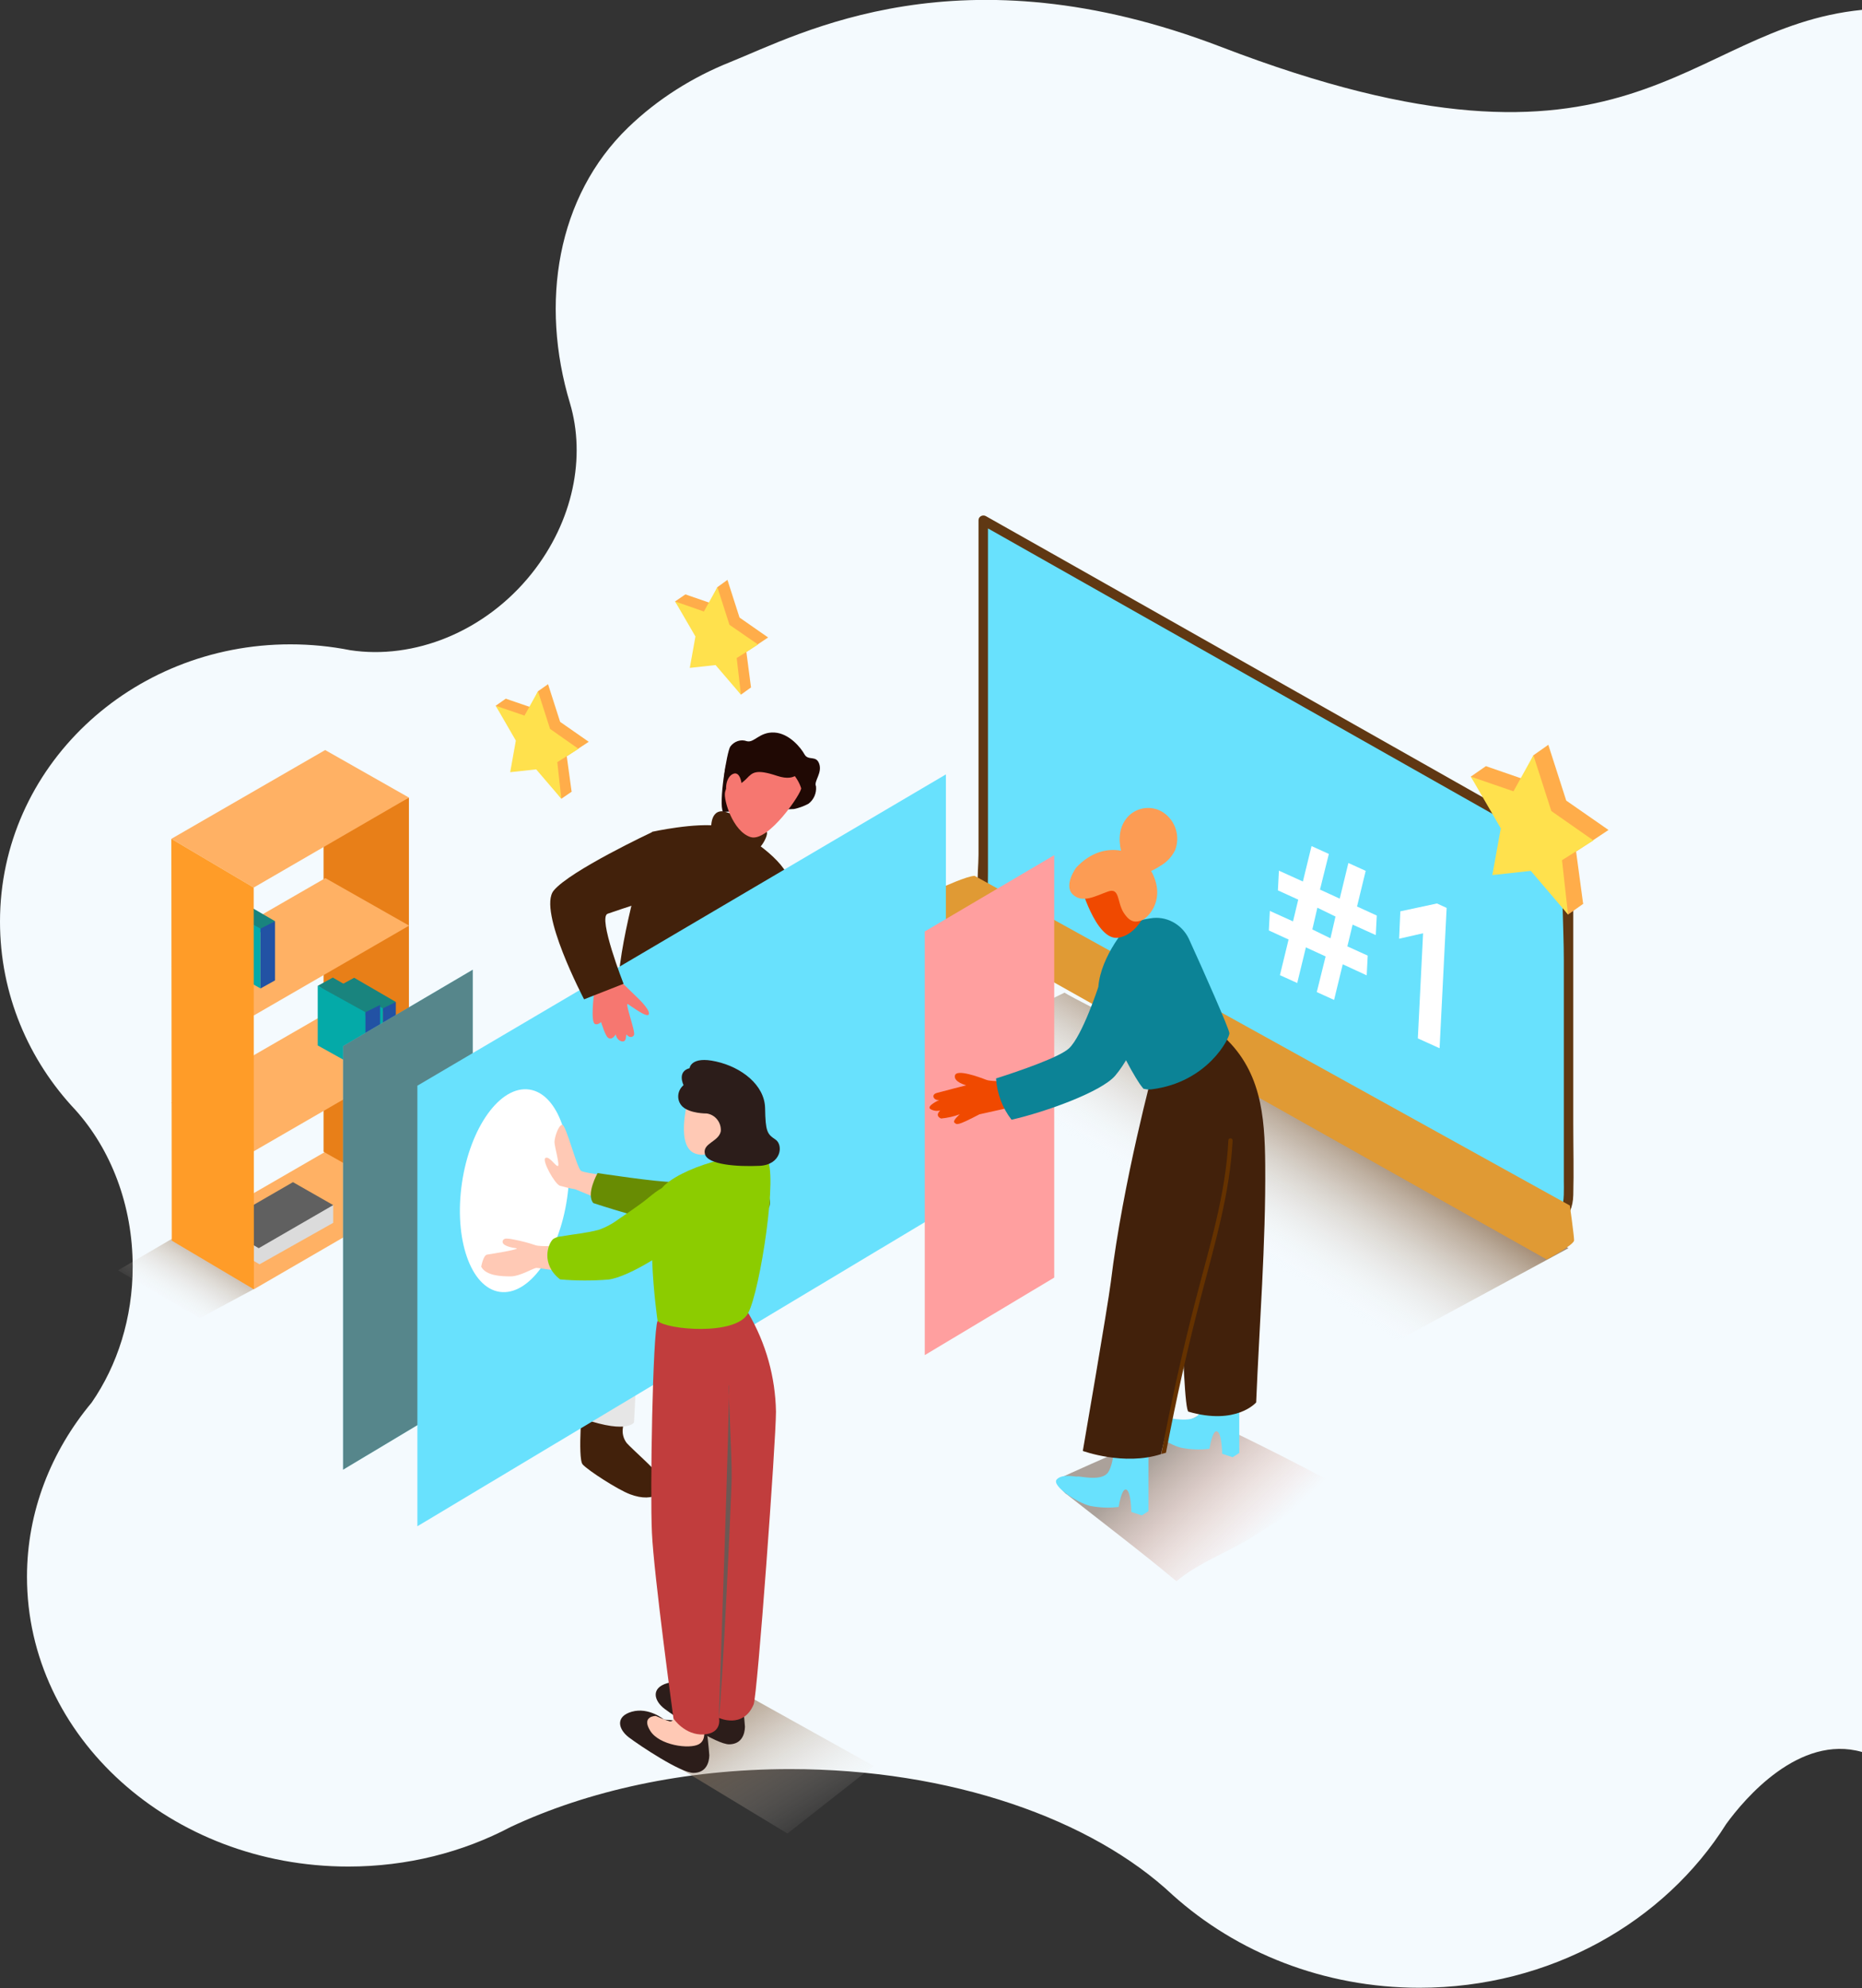 <?xml version="1.0" encoding="utf-8"?>
<!-- Generator: Adobe Illustrator 21.0.0, SVG Export Plug-In . SVG Version: 6.00 Build 0)  -->
<svg version="1.1" id="Layer_1" xmlns="http://www.w3.org/2000/svg" xmlns:xlink="http://www.w3.org/1999/xlink" x="0px" y="0px"
	 viewBox="0 0 924.8 987.4" style="enable-background:new 0 0 924.8 987.4;" xml:space="preserve">
<rect x="0" y="0" width="924.8" height="987.4" fill="#333333" stroke="none"/>
<style type="text/css">
	.st0{fill:#F4FAFE;}
	.st1{opacity:0.63;fill:url(#SVGID_1_);enable-background:new    ;}
	.st2{fill:#FFB164;}
	.st3{fill:#DBDBDB;}
	.st4{fill:#606060;}
	.st5{fill:#E87F18;}
	.st6{fill:#19847E;}
	.st7{fill:#04AAA8;}
	.st8{fill:#2252A4;}
	.st9{fill:#FF9C28;}
	.st10{fill:#FFAD4A;}
	.st11{fill:#FFE14D;}
	.st12{opacity:0.63;fill:url(#SVGID_2_);enable-background:new    ;}
	.st13{fill:#68E1FD;}
	.st14{fill:#603813;}
	.st15{fill:#E09A34;}
	.st16{fill:#FFFFFF;}
	.st17{opacity:0.63;fill:url(#SVGID_3_);enable-background:new    ;}
	.st18{opacity:0.47;fill:#42210B;enable-background:new    ;}
	.st19{fill:#F67770;}
	.st20{fill:#42210B;}
	.st21{fill:#E6E6E6;}
	.st22{fill:#200904;}
	.st23{fill:#FF9F9F;}
	.st24{fill:#F04900;}
	.st25{opacity:0.41;fill:url(#SVGID_4_);enable-background:new    ;}
	.st26{fill:#0C8396;}
	.st27{fill:#FC9C54;}
	.st28{fill:#653200;}
	.st29{fill:#FFC9B5;}
	.st30{fill:#688C03;}
	.st31{fill:#2C1D1A;}
	.st32{fill:#C13D3D;}
	.st33{fill:#6D5854;}
	.st34{fill:#8CCC00;}
</style>
<path class="st0" d="M924.8,4.9c-89.3,8.9-113.7,97-318.3,18.4c-129.7-49.8-208.7-6.6-244,7.6c-18.5,7.4-35.9,18.3-50.5,32.4
	c-35.5,34.3-43.9,87.3-28.9,137l0,0c7.9,26.6,1.7,58.5-19,84.5c-23.3,29.2-58.7,42.9-90.2,38.1c-9.6-1.9-19.5-2.9-29.7-2.9
	C65,320,0,381,0,457.7c0,36.1,14.2,68.9,37.5,93.6c17.5,19.5,28.4,47.1,28.4,77.7c0,25.6-7.6,49.1-20.4,67.6
	c-20.1,24.1-32.1,54.1-32.1,86.5c0,79.5,71.5,143.9,159.6,143.9c29.3,0,56.8-7.1,80.5-19.6c38.3-18,86.5-28.8,138.9-28.8
	c79.9,0,150,24.9,190,62.5l0,0c31.7,28.5,74.9,46.1,122.6,46.1c65,0,121.8-32.7,152.4-81.4c9.1-12.5,36.2-44.6,67.4-35.7L924.8,4.9
	L924.8,4.9z"/>
<linearGradient id="SVGID_1_" gradientUnits="userSpaceOnUse" x1="82.675" y1="344.737" x2="106.055" y2="382.507" gradientTransform="matrix(1.015 0 0 -1.015 -0.99 1000.75)">
	<stop  offset="0" style="stop-color:#FFFFFF;stop-opacity:0"/>
	<stop  offset="0.99" style="stop-color:#754C24"/>
</linearGradient>
<path class="st1" d="M105.5,603.5l-46.9,27.4l40.7,23.7l26.8-14.4C112.7,631.6,119.2,612,105.5,603.5z"/>
<polygon class="st2" points="85.3,616.1 161.6,572 203.2,595.6 126.1,640.3 "/>
<polyline class="st3" points="165.5,598.5 165.5,607.3 128.9,627.9 108.8,616 108.8,608.3 "/>
<polygon class="st4" points="108.8,608.3 145.5,587.1 165.5,598.5 128.5,619.9 "/>
<polygon class="st5" points="160.7,417 203.1,396.1 203.1,596 160.7,572 "/>
<polygon class="st2" points="85.3,480.1 161.6,436.1 203.2,459.7 126.1,504.3 "/>
<polygon class="st6" points="136.6,457.5 113.2,443.9 105.7,448.1 129.1,463.1 "/>
<polygon class="st7" points="129.4,461.2 129.4,490.9 105.7,477.6 105.7,448.1 "/>
<polyline class="st8" points="129.4,461.2 136.6,457.5 136.6,486.9 129.4,490.9 "/>
<polygon class="st2" points="85.1,416.6 161.5,372.5 203.1,396.1 126,440.8 "/>
<polygon class="st2" points="85.1,547.7 161.5,503.6 203.1,527.2 126,571.8 "/>
<polygon class="st9" points="126,440.8 85.1,416.6 85.3,616.1 126.1,640.3 "/>
<polygon class="st6" points="196.6,497.6 175.9,485.6 169.3,489.2 189.9,502.4 "/>
<polygon class="st7" points="190.2,500.8 190.2,526.9 169.3,515.3 169.3,489.2 "/>
<polyline class="st8" points="190.2,500.8 196.6,497.6 196.6,523.4 190.2,526.9 "/>
<polygon class="st6" points="188.8,499.1 165.3,485.5 157.8,489.6 181.2,504.6 "/>
<polygon class="st7" points="181.5,502.7 181.5,532.4 157.8,519.2 157.8,489.6 "/>
<polyline class="st8" points="181.5,502.7 188.8,499.1 188.8,528.4 181.5,532.4 "/>
<polygon class="st10" points="272.2,339.8 278.2,358.5 292.4,368.4 281.5,375.6 283.9,393.2 271.3,378.6 258.5,380 261.3,364.3 
	251.2,347 265.5,351.9 "/>
<polyline class="st10" points="278.8,396.7 283.9,393.2 275.8,369.7 272.2,339.8 267.2,343.3 262.4,354 251.2,347 246.2,350.5 "/>
<polygon class="st11" points="267.2,343.3 273.2,362 287.3,371.9 276.8,378.5 278.8,396.7 266.3,382.1 253.4,383.5 256.2,367.8 
	246.2,350.5 260.5,355.4 "/>
<polygon class="st10" points="361.3,288 367.3,306.7 381.5,316.6 370.7,323.8 373,341.4 360.5,326.8 347.6,328.2 350.4,312.5 
	340.4,295.2 354.6,300.1 "/>
<polyline class="st10" points="368,345 373,341.4 364.9,317.9 361.3,288 356.3,291.6 351.5,302.2 340.4,295.2 335.3,298.7 "/>
<polygon class="st11" points="356.3,291.6 362.3,310.3 376.5,320.1 365.9,326.8 368,345 355.4,330.3 342.6,331.7 345.4,316.1 
	335.3,298.7 349.6,303.7 "/>
<g>
	
		<linearGradient id="SVGID_2_" gradientUnits="userSpaceOnUse" x1="588.578" y1="388.213" x2="629.296" y2="452.707" gradientTransform="matrix(1.015 0 0 -1.015 -0.99 1000.75)">
		<stop  offset="0" style="stop-color:#FFFFFF;stop-opacity:0"/>
		<stop  offset="0.99" style="stop-color:#754C24"/>
	</linearGradient>
	<path class="st12" d="M528.7,493l-74,36.1l235.2,139l89.1-48.2C765.4,611.1,542.2,501.5,528.7,493z"/>
	<path class="st13" d="M778.9,422.8L488.3,258.3v185.5c0,5,2.7,9.6,7,12.1l262.9,148.8c6.7,3.8,15.1,1.4,18.9-5.2
		c1.2-2.1,1.8-4.4,1.8-6.8L778.9,422.8z"/>
	<path class="st14" d="M762.9,604.5L578.1,499.9c-26.5-15-54.8-28.5-80.2-45.4c-8.4-5.6-7.2-13.1-7.2-21.9V258.3l-3.6,2.1l187,105.8
		l94.4,53.4c2.8,1.6,5.5,3.3,8.4,4.7c1.8,0.9,0.1,0.5-0.2-1.4c0.1,1.2,0.1,2.5,0,3.7c-1.5,16.4,0,33.7,0,50.1v109.8
		c0,7.7,1.4,24.3-13.6,17.9c-2.8-1.2-5.2,2.9-2.4,4.1c12,5.2,20.5-3.2,20.7-15c0.3-11.7,0-23.4,0-35.1V422.8c0-0.9-0.4-1.7-1.2-2.1
		l-255-144.3l-35.6-20.1c-1.2-0.6-2.6-0.2-3.3,0.9c-0.2,0.4-0.3,0.8-0.3,1.2v166.1c0,9.8-2.9,24.9,5.8,31.8c5.6,4.5,12.9,7.5,19,11
		l46.7,26.4l123.7,70l79.2,44.9c1.1,0.7,2.6,0.3,3.3-0.8C764.4,606.6,764.1,605.2,762.9,604.5z"/>
	<path class="st15" d="M484.1,435c-3.5-0.1-16.6,5.9-16.6,5.9v15.5l300.7,169.1c0,0,13.6-7.2,13.6-9.5s-2.1-17.3-2.1-17.3L484.1,435
		z"/>
	<polygon class="st10" points="769,369.9 777.9,397.6 798.9,412.2 782.8,422.9 786.3,448.9 767.7,427.3 748.6,429.3 752.8,406.1 
		738,380.5 759.1,387.8 	"/>
	<polyline class="st10" points="778.8,454.2 786.3,448.9 774.3,414.1 769,369.9 761.6,375.1 754.5,390.9 738,380.5 730.5,385.7 	"/>
	<polygon class="st11" points="761.6,375.1 770.5,402.8 791.4,417.4 775.8,427.2 778.8,454.2 760.3,432.5 741.2,434.6 745.4,411.4 
		730.5,385.7 751.7,393 	"/>
	<polygon class="st16" points="683.3,464.4 671.8,459.2 669.2,470 679.3,474.6 678.8,484.4 666.9,478.9 662.6,496.6 654,492.7 
		658.4,475 648.6,470.5 644.3,488.2 635.7,484.3 640,466.6 630.2,462.1 630.7,452.4 642.2,457.6 644.8,446.8 634.7,442.2 
		635.2,432.4 647.1,437.8 651.4,420.2 660,424.1 655.6,441.8 665.4,446.3 669.7,428.6 678.3,432.5 674,450.2 683.8,454.7 	"/>
	<polygon class="st13" points="660.8,466 651.8,461.6 654.3,450.8 663.3,455.2 	"/>
	<polygon class="st16" points="718.5,450.9 715,520.6 704.2,515.7 706.8,463.5 694.9,466.2 695.5,452.6 713.7,448.7 	"/>
</g>
<g>
	
		<linearGradient id="SVGID_3_" gradientUnits="userSpaceOnUse" x1="-38.993" y1="88.98" x2="5.256" y2="160.43" gradientTransform="matrix(-1.015 0 0 -1.015 366.745 1000.75)">
		<stop  offset="0" style="stop-color:#FFFFFF;stop-opacity:0"/>
		<stop  offset="0.99" style="stop-color:#754C24"/>
	</linearGradient>
	<path class="st17" d="M349.1,829.8l84.8,47.2l-42.8,33.6l-53-32.1C344.8,874.1,342.4,834,349.1,829.8z"/>
	<polygon class="st13" points="170.4,519.5 234.8,481.6 234.8,691.3 170.4,729.9 	"/>
	<polygon class="st18" points="170.4,519.5 234.8,481.6 234.8,691.3 170.4,729.9 	"/>
	<path class="st19" d="M416.5,454.5c2.9-3,5.2-6.5,6.8-10.4c0.8-3.4,2.3-17.1,4.2-17.8c5.3-1.9,0.3,8.9,2.3,8.6
		c2-0.4,10.5-10,13.1-10.7c2.5-0.7,6.6,5.7,5.6,9.5c-1.7,4-4,7.7-6.9,11l-20.5,18.8"/>
	<path class="st20" d="M350.9,688.7c-0.5,2.8,0.2,5.6,1.9,7.8c2.9,3.2,14.2,13.1,15.2,15.3c1.1,2.1,2.6,8,0,10.1
		c-2.6,2-7.5,2.3-13.6,0c-6.1-2.3-20.8-11.8-23.5-14.8c-2.7-3,0-33.2,0-33.2s15.7-3.8,21.1,0L350.9,688.7z"/>
	<path class="st20" d="M309.4,708.9c-0.5,2.8,0.2,5.6,1.9,7.8c2.9,3.2,14.2,13.1,15.2,15.3s2.6,8,0,10.1c-2.6,2-7.5,2.3-13.6,0
		s-20.8-11.8-23.5-14.8s0-33.2,0-33.2s15.7-3.8,21.1,0L309.4,708.9z"/>
	<path class="st21" d="M352.8,492.9c0,0,8,35.6,8.6,69c0.5,33.3-3.4,122.8-3.4,122.8s-9.2,8.9-29.5,5.8V566.2c0,0-7.1,2.6-7.1,7.9
		c0,5.3-6.5,132.3-6.5,132.3s-3.6,6.7-30.2-3.6c0,0-9.1-168.4,10.4-201"/>
	<path class="st20" d="M305,497.4c4.2,1.8,14.8,10.3,23,13.5c7.9,3.3,16.2,5.6,24.7,6.7c1-1.3,1.9-2.6,2.9-4.2
		c24.7-38.7,36.9-68.2,36.1-76.5s-21.8-24.6-33.9-26.6c-12.1-2-33.9,2.8-33.9,2.8s-12.1,37-15.9,65.5
		C306.9,486.7,306.9,486.7,305,497.4z"/>
	<path class="st20" d="M373,422.3c3.4,2.6,9-7.5,7.8-9.2c-1.1-1.7-18.7-10.1-22-10.2c-7.2-0.2-5.4,11.4-5.4,11.4"/>
	<path class="st22" d="M370.9,368.1c3.7,1,6.3-4.7,13.7-4.3c7.4,0.4,13.2,7.6,15,10.9c1.9,3.3,5.8,0.2,7.3,4.7
		c1.5,4.5-2.6,8.4-1.7,10.9c0,0.1,0.1,0.2,0.1,0.3c0.3,3.3-1.1,6.6-3.8,8.6c-2.3,1.2-4.7,2.1-7.2,2.6l-35.2,1.4
		c-2.3-4,1.9-29.8,3.6-32.4C364.6,368.2,367.9,367,370.9,368.1z"/>
	<path class="st19" d="M397.9,391.4c0.6,2-16.4,27.3-25.2,24.3c-8.8-2.9-13.4-18.5-12.6-22.2c0.7-3.7,9.4-20.9,13.5-20.9
		S394,379.3,397.9,391.4z"/>
	<path class="st22" d="M397.7,381.7c0,0-1.3,7.1-11.8,3.6s-12.2-1.6-15,1.3c-5.3,5.5-15.8,9.8-9-10.9c0.3-1,13.8-11.1,22-8.4
		C392,369.9,397.7,381.7,397.7,381.7z"/>
	<path class="st19" d="M368.4,389.7c0,0-0.6-6.8-4.2-5.4c-3.6,1.4-4.7,8.2-2.3,11.6"/>
	<path class="st20" d="M391.7,437c0.9,10.8,0.6,21.6-0.9,32.4c0,0,27.6-25,29.9-23.4c2.3,1.6,8.4,11.1,7.4,15
		c-1,3.9-37.1,45.4-55.7,41.9c-18.7-3.5-10.5-44.8-10.5-44.8"/>
	<polygon class="st13" points="469.8,600.7 469.8,384.6 207.3,539.2 207.3,758 	"/>
	<polygon class="st23" points="459.3,462.6 523.6,424.7 523.6,634.5 459.3,673 	"/>
	<path class="st24" d="M510.4,536.3c0,0-16.9,1.4-20.5,0c-3.6-1.4-14.8-5.5-15.6-2.2c-0.8,3.3,5.6,4.9,5.6,4.9s-11.4,2.9-14.6,3.8
		c-3.2,0.9-1.4,3.9,1.2,3.5c0,0-6.6,3-4.4,4.5c1.5,0.9,3.2,1.1,4.9,0.7c0,0-3,2.5,0.4,4c3.2-0.3,6.3-1,9.3-2.1c0,0-3.9,3.3-2.6,4.2
		c1.2,0.9,0.9,1.8,12.4-4.2c0,0,24-5.4,29.4-6.3"/>
	
		<linearGradient id="SVGID_4_" gradientUnits="userSpaceOnUse" x1="134.012" y1="229.576" x2="178.8" y2="277.209" gradientTransform="matrix(-1.015 0 0 -1.015 759.661 1000.75)">
		<stop  offset="0" style="stop-color:#FF734D;stop-opacity:0"/>
		<stop  offset="1" style="stop-color:#42210B"/>
	</linearGradient>
	<path class="st25" d="M594.9,703.1c13.9,5.8,49.9,23.8,71.7,35.8c-7.5,4.5-15.3,8.4-23.4,11.8c-8,3.7-15,8.9-22.6,13.5
		c-12,7.2-25.5,12.1-36.3,21.1c-15.3-12.9-40.6-32.2-54.4-43.1c-0.5,0-5.2-4.6-4.8-7.5C540.2,727.5,591.8,705.5,594.9,703.1z"/>
	<path class="st13" d="M612.2,723.7l3.3-2.1v-37.5l-16.5-0.6c0,0-0.3,16-4.2,19.6c-3.9,3.6-13.5,1-14.5,1.3
		c-0.9,0.3-7.4-1.6-10.3,1.4s9.9,11.6,16.6,13.2c4.6,0.9,9.4,1.1,14.1,0.5c0,0,1.5-9.6,3.8-8.6c2.4,0.9,2.5,11.1,2.5,11.1
		L612.2,723.7z"/>
	<path class="st20" d="M628.4,578.6c-0.2-24.8-2.1-47.7-22-65l-1.2,4.5c0-0.2,0-0.3,0-0.5c-0.2-2.1-3.8-3.1-4.2-0.6
		c0,0.2,0,0.4,0,0.6v0.1c0,0.8-0.2,1.7-0.2,2.5c-0.8-0.9-2.1-0.9-3-0.1c-0.1,0.1-0.2,0.2-0.2,0.2c-3.9,1.2-5.4,6.8-5.5,10.3
		c0,1.2,0.9,2.1,2.1,2.1s2.1-0.9,2.1-2.1c-0.1-1.6,0.2-3.2,1.1-4.6l0.4-1.1v0.1v0.3c-0.2,1-0.1,2.1,0.1,3.1c0.2,0.5,0.5,1,1,1.2
		c0.2,0.8,0.4,1.6,0.6,2.4l-5.7,1.6l-8.1,52.4c0,0,1.1,114.1,4.6,115.1c23.8,6.9,33.6-4.6,33.6-4.6
		C625.5,657.6,628.7,617.9,628.4,578.6z"/>
	<path class="st13" d="M567.1,752.6l3.3-2.1V713l-16.5-0.6c0,0-0.3,16-4.2,19.6c-3.9,3.6-13.5,1-14.5,1.3c-0.9,0.3-7.4-1.6-10.3,1.4
		s9.9,11.6,16.6,13.2c4.6,0.9,9.4,1.1,14.1,0.5c0,0,1.5-9.6,3.8-8.6c2.4,0.9,2.5,11.1,2.5,11.1L567.1,752.6z"/>
	<path class="st20" d="M573,530.6c0,0-15.2,56-21.3,106.2c-1.5,12-13.9,83.8-13.9,83.8s20.5,7.5,38.8,1.6c0,0,21.7-91.6,22.6-93.4
		c0.9-1.8,15.6-61.1,17.3-103.7"/>
	<path class="st26" d="M571.3,456.1l-9.1,1.6c-1.8,1.3-15.6,16.9-16.7,32.6c1,4.2,2.3,8.3,3.9,12.2c1.9,5.4,3.9,10.8,6.2,16.1
		c2.4,5.8,5.3,11.3,8.5,16.6c1.4,2.3,2.1,3.4,3.8,5.5c1.3,0.3,2.7,0.5,4.1,0.3c27.9-3.5,38.8-25.6,38.6-27.9
		c-0.2-2.3-12.6-30.4-20.2-47C586.9,458.9,579.1,454.7,571.3,456.1z"/>
	<path class="st24" d="M536.2,438.1c0,0,7.9,29.5,19.3,27.6c11.4-1.9,17.5-19,15.6-25C569.2,434.7,545.7,422.3,536.2,438.1z"/>
	<path class="st27" d="M577.9,403.6c-5.6-3.8-13.2-2.9-17.8,2.1c-4.2,4.7-4.7,10.9-3.3,16.8c-7-1.3-15.1,0.7-22.3,8.4
		c0,0-6.4,8.7-1.7,13.3c4.8,4.6,11.3,0.8,17.4-1.4c6.1-2.2,4.5,5.2,7.9,10.5c3.4,5.3,6.3,4.7,8.9,3.8c2.6-0.9,11.6-9.1,5.9-22.2
		c-0.3-0.8-0.7-1.6-1.2-2.3c1.5-0.7,3-1.5,4.3-2.4c3.3-1.8,5.9-4.5,7.6-7.9C586.3,415.5,583.9,407.7,577.9,403.6z"/>
	<path class="st28" d="M610.1,566.3c-1.3,26.8-9.3,52.5-16,78.3c-6.7,25.8-12.4,51.5-17.3,77.5l2.3-0.6c5-26.3,10.8-52.4,17.6-78.3
		c6.6-25.3,14.2-50.6,15.5-76.8C612.2,565,610.1,565,610.1,566.3z"/>
	<path class="st26" d="M545.5,490.2c0,0-7.9,24.1-14.5,30.4c-4.6,4.4-24.7,11.3-36.3,15c0.5,7.4,3.1,14.6,7.7,20.5
		c17.1-3.9,44.7-13.9,51.5-21.9c9.9-11.8,14.5-29,14.5-29L545.5,490.2z"/>
	<path class="st19" d="M309.1,488.2l7.3,7.1c0,0,6.4,5.9,5.9,8.3s-8.6-3.8-10.4-4.9s3.8,13.6,3,15.3c-0.8,1.6-2.6,1.1-3.5,0
		s0.3,3.6-2.4,3.2c-2.7-0.4-3.2-3.5-3.2-3.5s-1.8,3.3-3.9,1.6s-7.1-18.6-6-23.3C296.8,487.2,305.4,484.6,309.1,488.2z"/>
	<path class="st19" d="M295.1,493c0,0-2,14.8,0.5,15.6c2.5,0.9,5.6-4.2,5.6-4.2s-2-12.6-3.2-14.3S295.1,493,295.1,493z"/>
	<path class="st20" d="M324,413.2c0,0-40.9,19.2-49,29.1s15.1,54,15.1,54l19.6-7.7c0,0-12.9-33-7.9-34.8c5-1.8,30.6-10.1,30.6-10.1"
		/>
	
		<ellipse transform="matrix(0.145 -0.989 0.989 0.145 -366.454 758.679)" class="st16" cx="255.9" cy="591.4" rx="50.8" ry="26.4"/>
	<path class="st29" d="M308.3,584.7c0,0-17.6-1.9-19.7-3.2s-7.5-23.2-9.4-22.9s-3.8,6.3-3.8,8.6c0,2.3,2.9,12,1.6,11.9
		s-4.2-5.1-6.1-4c-1.9,1.1,4.6,12.9,7.2,13.8c2.5,0.7,5,1.3,7.5,1.7l23.2,9.5"/>
	<path class="st30" d="M373.1,575.6c0,0-31.9,11.2-39,11.4c-7.1,0.2-37.3-4.4-37.3-4.4s-5.9,10.5-2.1,14.9c0,0,29.6,9.8,40,10.3
		c10.4,0.5,42.7-3.6,46.9-7.8S373.1,575.6,373.1,575.6z"/>
	<path class="st31" d="M347.5,839.8c0,0-7.5-6.3-16-3.9c-8.4,2.4-6.7,8.8-1.4,12.8s25.8,17.7,32.1,17.6c6.3-0.1,7.7-5.2,7.8-8.7
		c-0.4-5.4-1-10.7-1.9-16"/>
	<path class="st31" d="M352.2,839.4c-0.1,0.9-0.9,1.5-1.8,1.4c-0.1,0-0.2,0-0.3-0.1c-2.3-0.7-4.5-1.6-6.7-2.6c0,0-7.3,0-2.8,7.3
		c4.4,7.3,19.6,9.4,24.3,6.7c4.7-2.7,1.6-10.4,1.6-10.4"/>
	<path class="st31" d="M329.8,854c0,0-7.5-6.3-16-3.9c-8.4,2.4-6.7,8.8-1.4,12.8s25.8,17.7,32.1,17.6c6.3-0.1,7.7-5.2,7.8-8.7
		c-0.4-5.4-1-10.7-1.9-16"/>
	<path class="st29" d="M334.5,853.5c-0.1,0.9-0.9,1.5-1.8,1.4c-0.1,0-0.2,0-0.3-0.1c-2.3-0.7-4.5-1.6-6.7-2.6c0,0-7.3,0-2.8,7.3
		c4.4,7.3,19.6,9.4,24.3,6.7c4.7-2.7,1.6-10.4,1.6-10.4"/>
	<path class="st32" d="M326.6,656c-2.4,5.5-3.8,84.9-2.8,105.3c0.9,20.4,10.7,92.2,10.7,92.2s5.6,8.4,15,7.9
		c9.4-0.6,7.6-8.2,7.6-8.2s12,5.6,17.2-6.7c1.9-4.5,11.1-131,11.1-145.4c-0.3-17.2-5-34-13.7-48.9"/>
	<path class="st33" d="M357,853.2c0,0,5.7-160.3,5-165c-0.7-4.7,1.6,35.2,1.4,46.1C363.3,742,358.7,842.3,357,853.2z"/>
	<path class="st34" d="M326.6,656c0,0-8.3-56.8,3.5-67.4c11.8-10.7,44.6-18.3,50.6-13c6,5.3-3.1,65.5-9.2,76.7
		C365.4,663.5,331,660.4,326.6,656z"/>
	<path class="st29" d="M341.6,546.9c-0.3,0.8-6.1,23,4,26.1c10.1,3.1,12.2-8.9,13.2-9.6s4.2-1.8,4-4.2c-0.2-2.4-4-2.5-4-2.5
		s-1.5-6.3-6-9.1C348.2,544.8,341.6,546.9,341.6,546.9z"/>
	<path class="st31" d="M351,553c0,0-8.4,0.1-12.1-3.5c-2.8-2.8-2.7-7.3,0.1-10.1c0.2-0.2,0.3-0.3,0.5-0.5c0,0-3.4-6.7,3-8.4
		c0,0,0.6-6.2,13.2-3.3c12.6,2.8,24.1,11.7,24.3,23.2c0.2,11.5,1,12.8,5.1,15.5c4.1,2.7,3,12.6-7.9,13.1s-25.8-0.5-27.1-5.9
		s6.9-6,7.9-11.3C358.3,557.5,355.3,553.6,351,553z"/>
	<path class="st29" d="M279.2,618.7c0,0-11.1,0.6-13.3-0.3c-3.5-1.2-7.1-2.1-10.7-2.8l0,0c-0.5-0.1-1-0.2-1.6-0.3
		c-1.1-0.1-3.2-0.6-3.8,0.7c-1.3,2.7,4.7,3.7,6.9,4c0,0,0,0,0,0.1c-0.8,0.8-12.9,2.7-14.8,3c-1.9,0.3-2.9,6-2.9,6
		c2.4,4.5,9.8,4.8,14.6,4.8c4.8,0,11.3-4.2,12.9-4.2c1.6,0,13.6,2.3,15.6,1.3S279.2,618.7,279.2,618.7z"/>
	<path class="st34" d="M331.1,588.9c-5.2,2.1-8.9,6.2-13.4,9.3c-3.2,2.3-6.6,4.7-9.9,6.9c-3.2,2.4-6.7,4.4-10.5,5.7
		c-6,1.6-12.2,2.1-18.3,3.2c-1.5,0.1-2.9,0.5-4.2,1.3c-2.7,2.3-6.3,12.6,3.4,20.1c7.9,0.7,15.9,0.7,23.8,0.1
		c10.5-1.1,34.1-16.4,40-23.4c4-4.8,6.3-12.1,3.9-18.1c-1.7-4-5.8-6.4-10.1-6.1C334.1,587.9,332.6,588.3,331.1,588.9z"/>
</g>
</svg>
